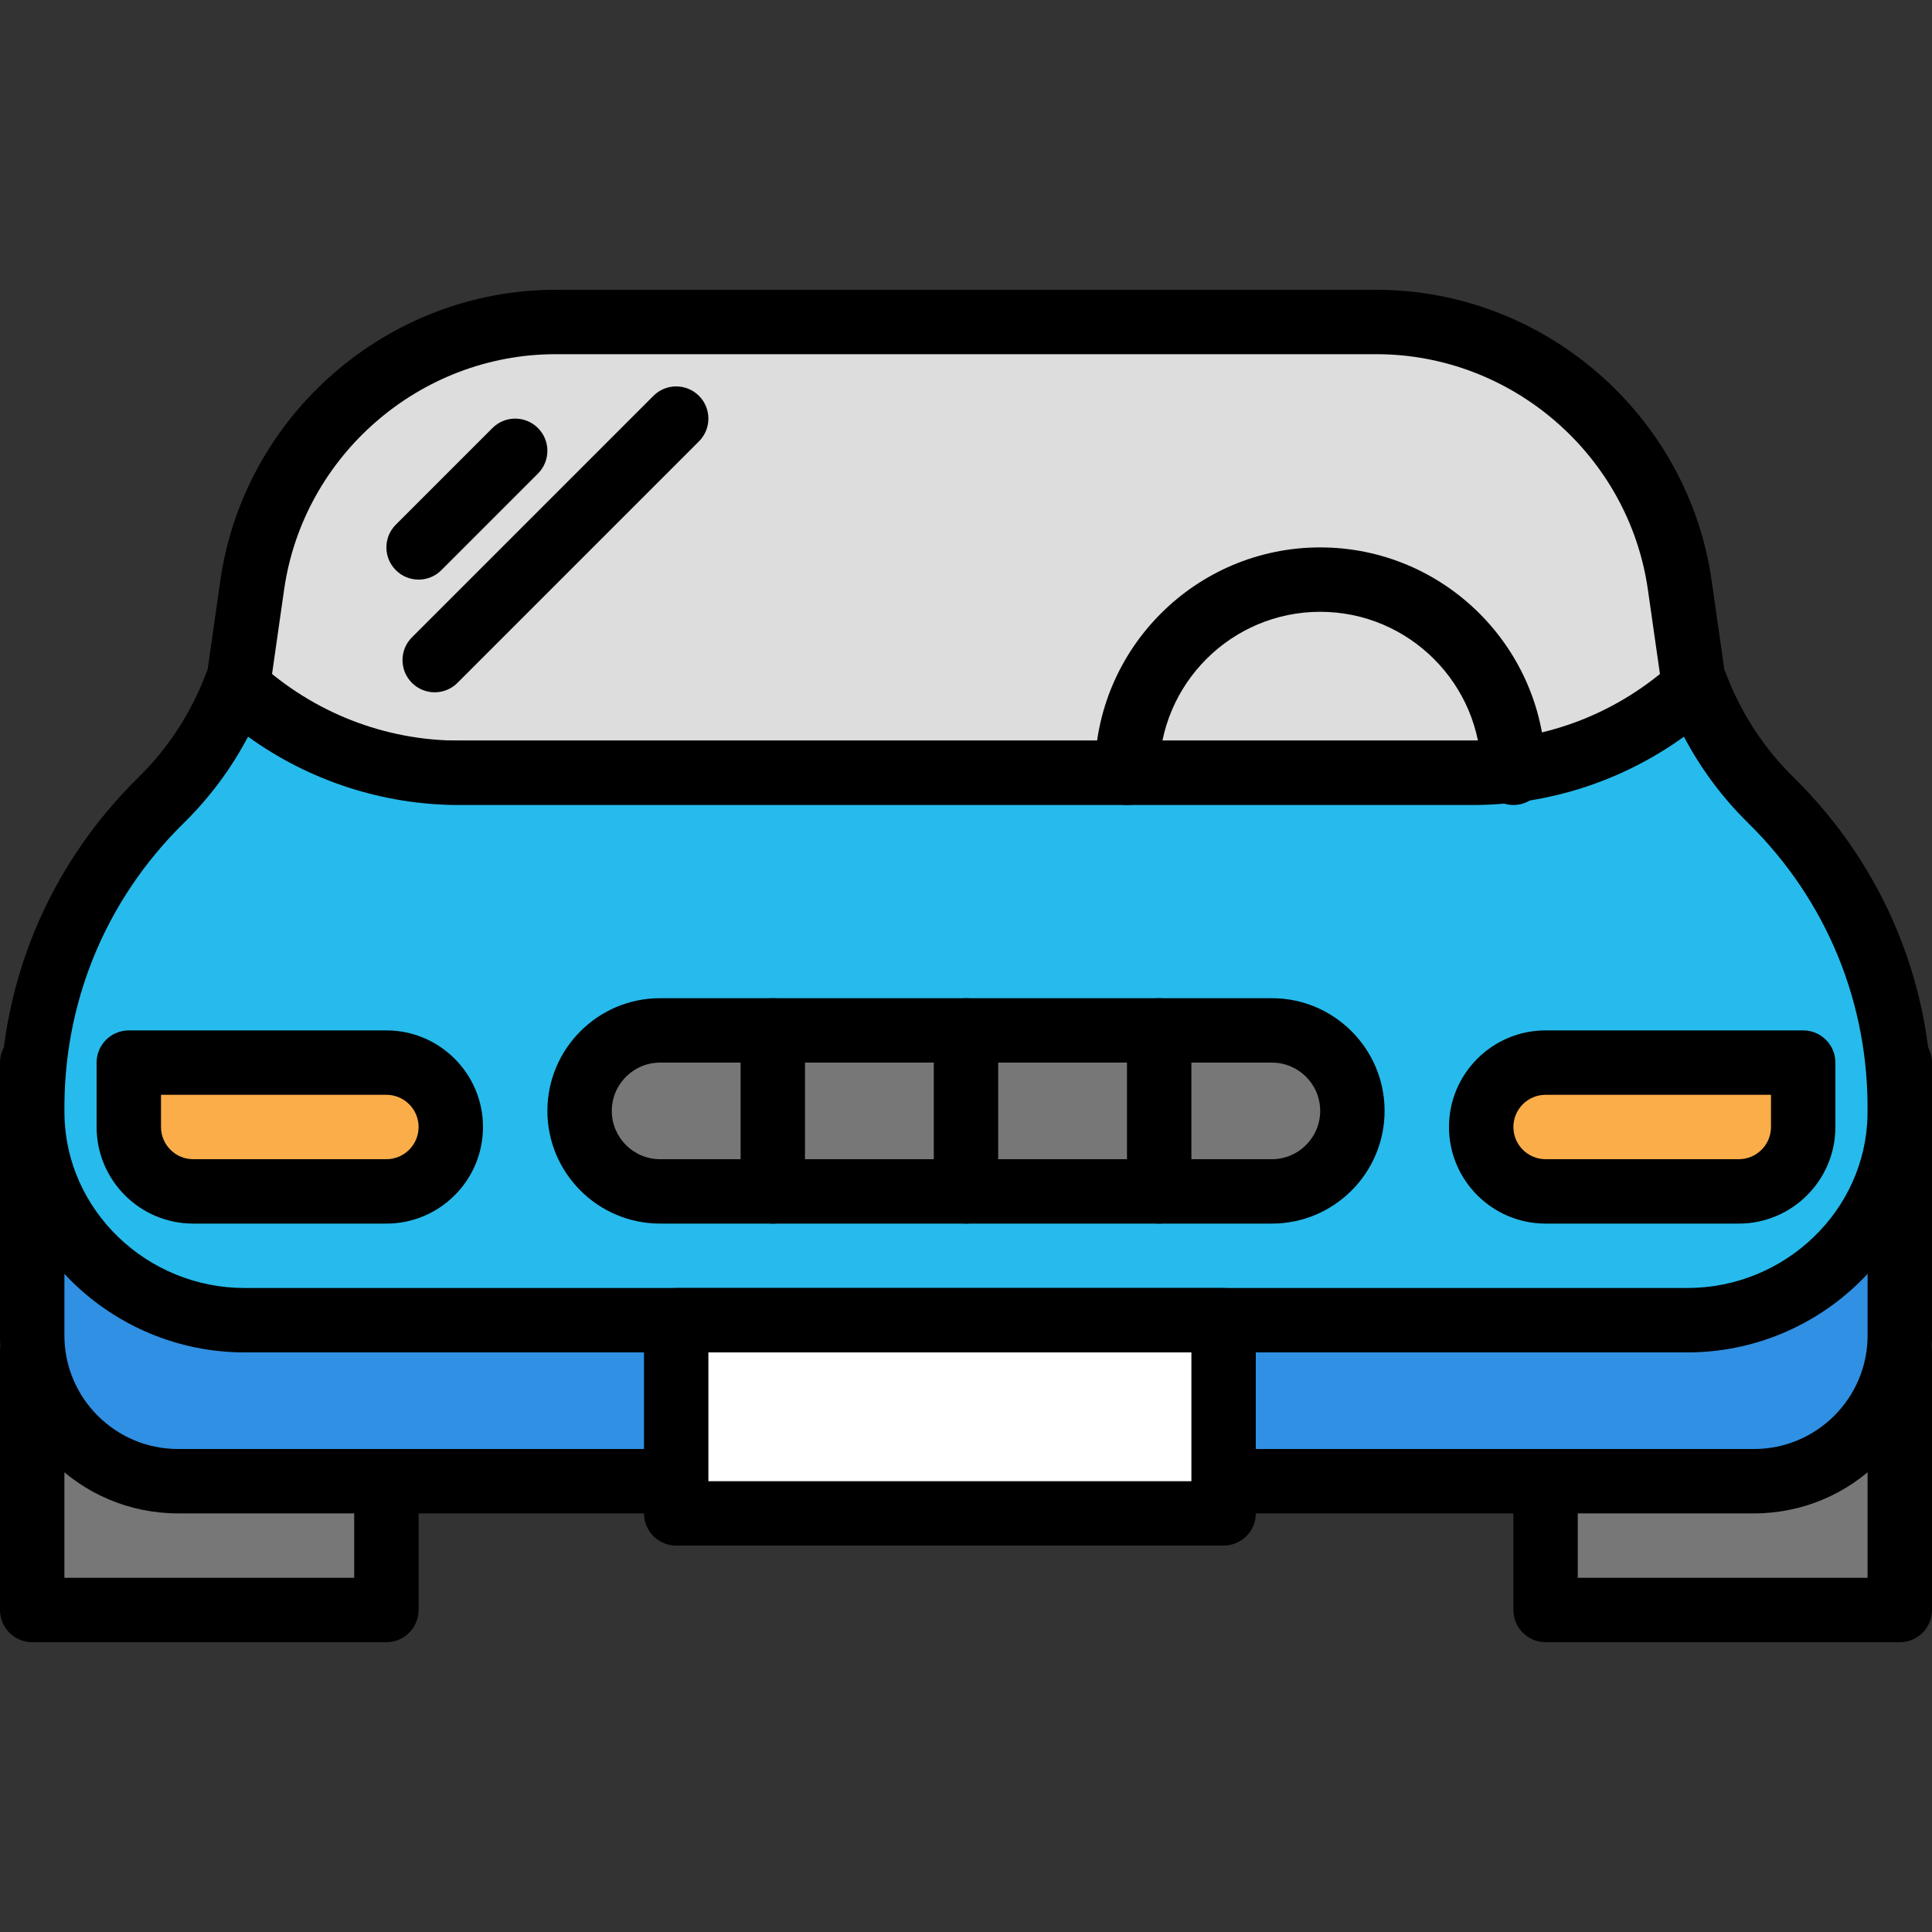 <?xml version="1.0" encoding="iso-8859-1"?>
<!-- Generator: Adobe Illustrator 19.0.0, SVG Export Plug-In . SVG Version: 6.00 Build 0)  -->
<svg version="1.1" id="Capa_1" xmlns="http://www.w3.org/2000/svg" xmlns:xlink="http://www.w3.org/1999/xlink" x="0px" y="0px"
	 viewBox="0 0 204.801 204.801" style="enable-background:new 0 0 204.801 204.801;" xml:space="preserve">
<rect x="0" y="0" width="204.801" height="204.801" fill="#333333" stroke="none"/>
<rect x="3.413" y="143.361" style="fill:#777777;" width="37.547" height="27.307"/>
<path d="M40.96,174.081H3.413c-1.884,0-3.413-1.529-3.413-3.413v-27.307c0-1.884,1.529-3.413,3.413-3.413H40.96
	c1.884,0,3.413,1.529,3.413,3.413v27.307C44.373,172.552,42.844,174.081,40.96,174.081z M6.827,167.254h30.72v-20.48H6.827V167.254z
	"/>
<rect x="163.84" y="143.361" style="fill:#777777;" width="37.547" height="27.307"/>
<path d="M201.387,174.081H163.84c-1.884,0-3.413-1.529-3.413-3.413v-27.307c0-1.884,1.529-3.413,3.413-3.413h37.547
	c1.884,0,3.413,1.529,3.413,3.413v27.307C204.8,172.552,203.271,174.081,201.387,174.081z M167.253,167.254h30.72v-20.48h-30.72
	V167.254z"/>
<path style="fill:#3090E3;" d="M185.935,157.014H18.865c-8.533,0-15.452-6.919-15.452-15.452v-28.921h197.973v28.921
	C201.387,150.095,194.468,157.014,185.935,157.014z"/>
<path d="M185.935,160.427H18.865C8.463,160.427,0,151.964,0,141.562v-28.921c0-1.884,1.529-3.413,3.413-3.413h197.973
	c1.884,0,3.413,1.529,3.413,3.413v28.921C204.8,151.964,196.337,160.427,185.935,160.427z M6.827,116.054v25.508
	c0,6.639,5.402,12.039,12.039,12.039h167.069c6.639,0,12.039-5.4,12.039-12.039v-25.508H6.827z"/>
<path style="fill:#DDDDDD;" d="M145.911,34.134H58.89c-16.164,0-29.867,11.885-32.154,27.887l-2.843,19.9h157.013l-2.843-19.9
	C175.778,46.019,162.074,34.134,145.911,34.134z"/>
<path d="M180.907,85.334H23.893c-0.99,0-1.93-0.43-2.579-1.176c-0.649-0.748-0.94-1.741-0.8-2.72l2.843-19.9
	c2.511-17.568,17.785-30.817,35.531-30.817h87.021c17.746,0,33.022,13.249,35.531,30.817l2.843,19.9c0.14,0.98-0.152,1.971-0.8,2.72
	C182.837,84.904,181.897,85.334,180.907,85.334z M27.829,78.507h149.142l-2.287-16.003c-2.033-14.228-14.403-24.957-28.773-24.957
	H58.89c-14.37,0-26.74,10.728-28.773,24.957L27.829,78.507z"/>
<path style="fill:#26BBEC;" d="M187.698,84.796c-3.524-3.461-6.182-7.622-7.912-12.145c-6.241,5.738-14.543,9.271-23.689,9.271
	H48.705c-9.146,0-17.447-3.533-23.689-9.271c-1.731,4.523-4.388,8.684-7.912,12.145C8.47,93.279,3.186,105.159,3.422,118.271
	c0.217,12.104,10.402,21.676,22.509,21.676h152.94c12.105,0,22.292-9.573,22.509-21.676
	C201.615,105.157,196.332,93.277,187.698,84.796z"/>
<path d="M178.871,143.361H25.931c-14.046,0-25.673-11.228-25.921-25.028c-0.246-13.643,4.977-26.418,14.703-35.971
	c3.12-3.065,5.513-6.741,7.115-10.93c0.404-1.056,1.306-1.843,2.406-2.103c1.104-0.254,2.26,0.044,3.092,0.811
	c5.871,5.398,13.464,8.37,21.379,8.37h107.392c7.916,0,15.508-2.971,21.378-8.37c0.833-0.765,1.992-1.063,3.091-0.811
	c1.101,0.259,2.002,1.046,2.406,2.103c1.604,4.188,3.999,7.864,7.117,10.93l0,0c9.726,9.556,14.949,22.328,14.703,35.971
	C204.544,132.133,192.916,143.361,178.871,143.361z M26.295,78.091c-1.79,3.393-4.067,6.455-6.798,9.139
	c-8.376,8.228-12.872,19.231-12.662,30.978c0.179,10.107,8.747,18.326,19.094,18.326h152.94c10.348,0,18.915-8.219,19.096-18.324
	c0.21-11.749-4.287-22.75-12.662-30.978l0,0c-2.732-2.685-5.007-5.746-6.798-9.139c-6.518,4.697-14.324,7.243-22.41,7.243H48.703
	C40.617,85.334,32.812,82.788,26.295,78.091z"/>
<path d="M44.373,61.441c-0.874,0-1.748-0.333-2.413-1c-1.333-1.333-1.333-3.494,0-4.826l10.24-10.24
	c1.331-1.333,3.495-1.333,4.826,0c1.333,1.333,1.333,3.494,0,4.826l-10.24,10.24C46.121,61.108,45.247,61.441,44.373,61.441z"/>
<path d="M46.08,73.387c-0.874,0-1.748-0.333-2.413-1c-1.333-1.333-1.333-3.494,0-4.826l25.6-25.6c1.331-1.333,3.495-1.333,4.826,0
	c1.333,1.333,1.333,3.494,0,4.826l-25.6,25.6C47.828,73.055,46.954,73.387,46.08,73.387z"/>
<path d="M160.427,85.334c-1.884,0-3.413-1.529-3.413-3.413c0-9.411-7.656-17.067-17.067-17.067S122.88,72.51,122.88,81.921
	c0,1.884-1.529,3.413-3.413,3.413c-1.884,0-3.413-1.529-3.413-3.413c0-13.175,10.718-23.893,23.893-23.893
	s23.893,10.718,23.893,23.893C163.84,83.805,162.311,85.334,160.427,85.334z"/>
<path style="fill:#FBAD4A;" d="M40.96,126.294H20.48c-3.77,0-6.827-3.057-6.827-6.827v-6.827H40.96c3.77,0,6.827,3.057,6.827,6.827
	l0,0C47.787,123.237,44.73,126.294,40.96,126.294z"/>
<path d="M40.96,129.707H20.48c-5.647,0-10.24-4.593-10.24-10.24v-6.827c0-1.884,1.529-3.413,3.413-3.413H40.96
	c5.647,0,10.24,4.593,10.24,10.24C51.2,125.115,46.607,129.707,40.96,129.707z M17.067,116.054v3.413
	c0,1.882,1.531,3.413,3.413,3.413h20.48c1.882,0,3.413-1.531,3.413-3.413c0-1.882-1.531-3.413-3.413-3.413H17.067z"/>
<path style="fill:#FBAD4A;" d="M163.84,126.294h20.48c3.77,0,6.827-3.057,6.827-6.827v-6.827H163.84
	c-3.77,0-6.827,3.057-6.827,6.827l0,0C157.013,123.237,160.07,126.294,163.84,126.294z"/>
<path d="M184.32,129.707h-20.48c-5.647,0-10.24-4.593-10.24-10.24c0-5.647,4.593-10.24,10.24-10.24h27.307
	c1.884,0,3.413,1.529,3.413,3.413v6.827C194.56,125.115,189.967,129.707,184.32,129.707z M163.84,116.054
	c-1.882,0-3.413,1.531-3.413,3.413c0,1.882,1.531,3.413,3.413,3.413h20.48c1.882,0,3.413-1.531,3.413-3.413v-3.413H163.84z"/>
<rect x="71.68" y="139.947" style="fill:#FFFFFF;" width="58.027" height="20.48"/>
<path d="M129.707,163.841H71.68c-1.884,0-3.413-1.529-3.413-3.413v-20.48c0-1.884,1.529-3.413,3.413-3.413h58.027
	c1.884,0,3.413,1.529,3.413,3.413v20.48C133.12,162.312,131.591,163.841,129.707,163.841z M75.093,157.014h51.2v-13.653h-51.2
	V157.014z"/>
<path style="fill:#777777;" d="M134.827,126.294H69.973c-4.712,0-8.533-3.821-8.533-8.533l0,0c0-4.712,3.821-8.533,8.533-8.533
	h64.853c4.712,0,8.533,3.821,8.533,8.533l0,0C143.36,122.473,139.539,126.294,134.827,126.294z"/>
<path d="M134.827,129.707H69.973c-6.588,0-11.947-5.361-11.947-11.947c0-6.586,5.359-11.947,11.947-11.947h64.853
	c6.588,0,11.947,5.361,11.947,11.947C146.773,124.347,141.414,129.707,134.827,129.707z M69.973,112.641
	c-2.823,0-5.12,2.297-5.12,5.12s2.297,5.12,5.12,5.12h64.853c2.823,0,5.12-2.297,5.12-5.12s-2.297-5.12-5.12-5.12H69.973z"/>
<path d="M81.92,129.707c-1.884,0-3.413-1.529-3.413-3.413v-17.067c0-1.884,1.529-3.413,3.413-3.413c1.884,0,3.413,1.529,3.413,3.413
	v17.067C85.333,128.178,83.804,129.707,81.92,129.707z"/>
<path d="M102.4,129.707c-1.884,0-3.413-1.529-3.413-3.413v-17.067c0-1.884,1.529-3.413,3.413-3.413c1.884,0,3.413,1.529,3.413,3.413
	v17.067C105.813,128.178,104.284,129.707,102.4,129.707z"/>
<path d="M122.88,129.707c-1.884,0-3.413-1.529-3.413-3.413v-17.067c0-1.884,1.529-3.413,3.413-3.413
	c1.884,0,3.413,1.529,3.413,3.413v17.067C126.293,128.178,124.764,129.707,122.88,129.707z"/>
<g>
</g>
<g>
</g>
<g>
</g>
<g>
</g>
<g>
</g>
<g>
</g>
<g>
</g>
<g>
</g>
<g>
</g>
<g>
</g>
<g>
</g>
<g>
</g>
<g>
</g>
<g>
</g>
<g>
</g>
</svg>

